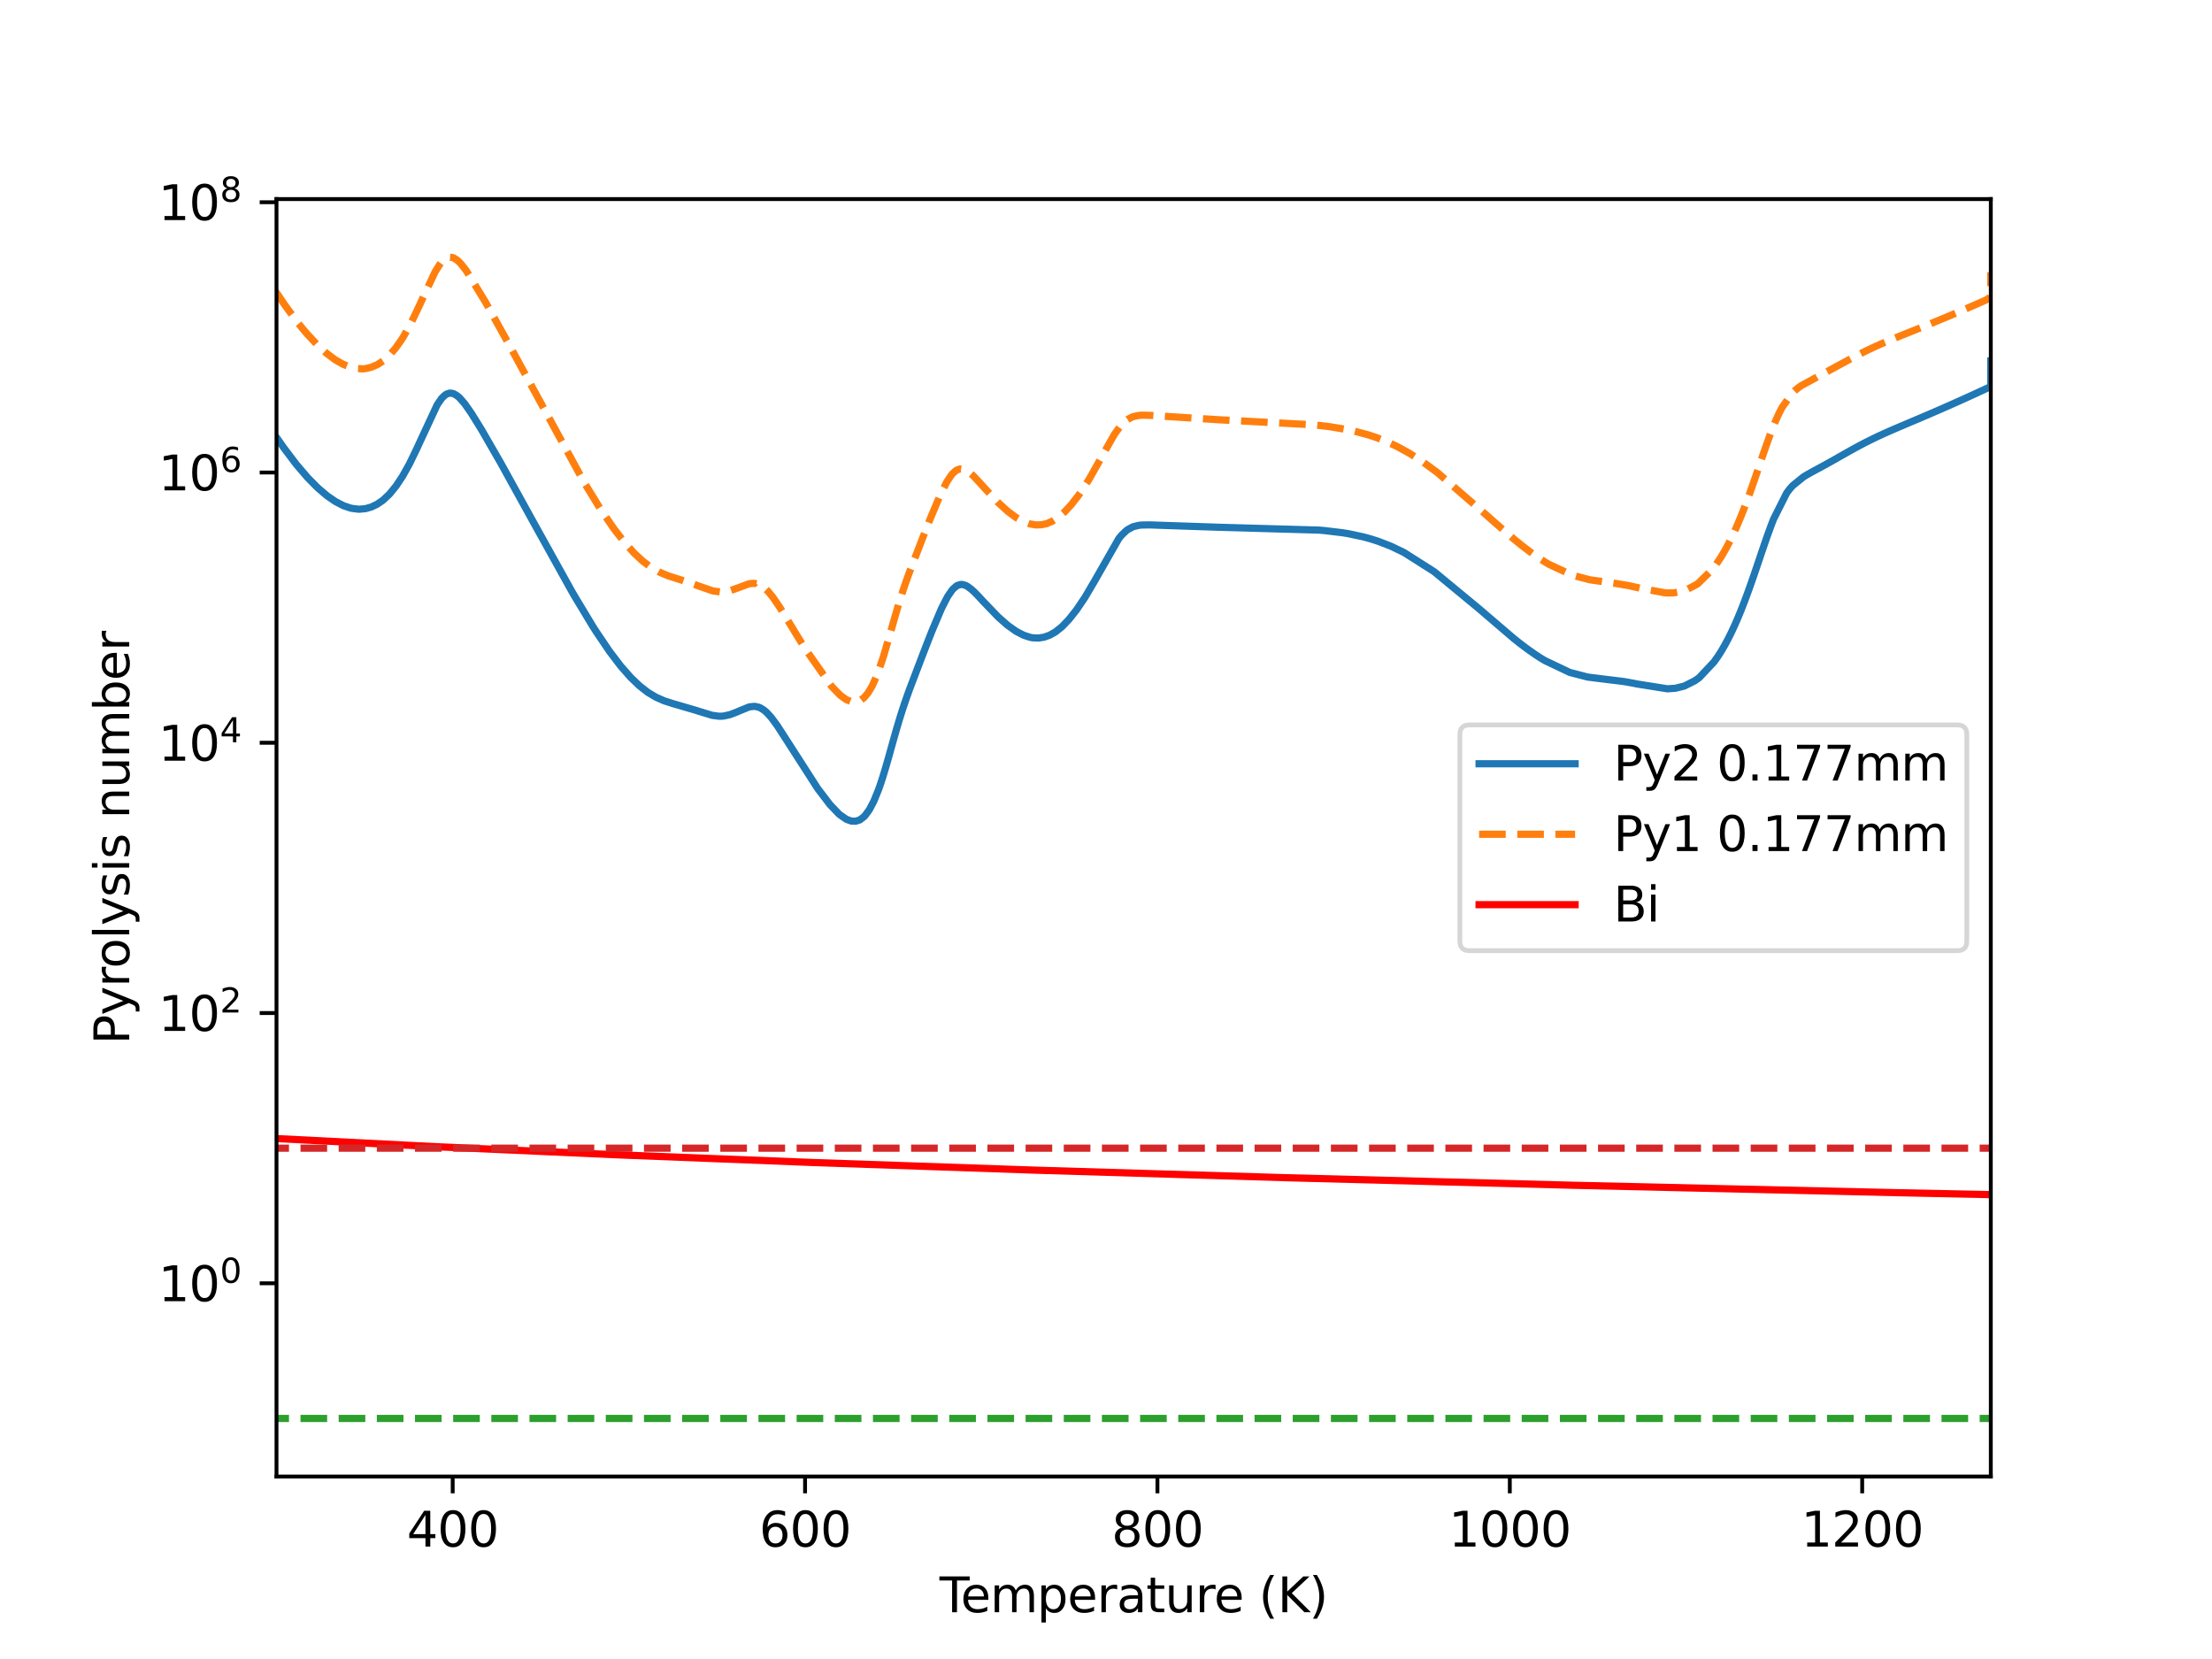 <?xml version="1.0" encoding="utf-8" standalone="no"?>
<!DOCTYPE svg PUBLIC "-//W3C//DTD SVG 1.1//EN"
  "http://www.w3.org/Graphics/SVG/1.1/DTD/svg11.dtd">
<svg xmlns:xlink="http://www.w3.org/1999/xlink" width="460.8pt" height="345.6pt" viewBox="0 0 460.8 345.6" xmlns="http://www.w3.org/2000/svg" version="1.1">
 <defs>
  <style type="text/css">*{stroke-linejoin: round; stroke-linecap: butt}</style>
 </defs>
 <g id="figure_1">
  <g id="patch_1">
   <path d="M 0 345.6 
L 460.8 345.6 
L 460.8 0 
L 0 0 
z
" style="fill: #ffffff"/>
  </g>
  <g id="axes_1">
   <g id="patch_2">
    <path d="M 57.6 307.584 
L 414.72 307.584 
L 414.72 41.472 
L 57.6 41.472 
z
" style="fill: #ffffff"/>
   </g>
   <g id="matplotlib.axis_1">
    <g id="xtick_1">
     <g id="line2d_1">
      <defs>
       <path id="m203240c864" d="M 0 0 
L 0 3.5 
" style="stroke: #000000; stroke-width: 0.8"/>
      </defs>
      <g>
       <use xlink:href="#m203240c864" x="94.303" y="307.584" style="stroke: #000000; stroke-width: 0.8"/>
      </g>
     </g>
     <g id="text_1">
      <!-- 400 -->
      <g transform="translate(84.759 322.182)scale(0.1 -0.1)">
       <defs>
        <path id="DejaVuSans-34" d="M 2419 4116 
L 825 1625 
L 2419 1625 
L 2419 4116 
z
M 2253 4666 
L 3047 4666 
L 3047 1625 
L 3713 1625 
L 3713 1100 
L 3047 1100 
L 3047 0 
L 2419 0 
L 2419 1100 
L 313 1100 
L 313 1709 
L 2253 4666 
z
" transform="scale(0.016)"/>
        <path id="DejaVuSans-30" d="M 2034 4250 
Q 1547 4250 1301 3770 
Q 1056 3291 1056 2328 
Q 1056 1369 1301 889 
Q 1547 409 2034 409 
Q 2525 409 2770 889 
Q 3016 1369 3016 2328 
Q 3016 3291 2770 3770 
Q 2525 4250 2034 4250 
z
M 2034 4750 
Q 2819 4750 3233 4129 
Q 3647 3509 3647 2328 
Q 3647 1150 3233 529 
Q 2819 -91 2034 -91 
Q 1250 -91 836 529 
Q 422 1150 422 2328 
Q 422 3509 836 4129 
Q 1250 4750 2034 4750 
z
" transform="scale(0.016)"/>
       </defs>
       <use xlink:href="#DejaVuSans-34"/>
       <use xlink:href="#DejaVuSans-30" x="63.623"/>
       <use xlink:href="#DejaVuSans-30" x="127.246"/>
      </g>
     </g>
    </g>
    <g id="xtick_2">
     <g id="line2d_2">
      <g>
       <use xlink:href="#m203240c864" x="167.709" y="307.584" style="stroke: #000000; stroke-width: 0.8"/>
      </g>
     </g>
     <g id="text_2">
      <!-- 600 -->
      <g transform="translate(158.165 322.182)scale(0.1 -0.1)">
       <defs>
        <path id="DejaVuSans-36" d="M 2113 2584 
Q 1688 2584 1439 2293 
Q 1191 2003 1191 1497 
Q 1191 994 1439 701 
Q 1688 409 2113 409 
Q 2538 409 2786 701 
Q 3034 994 3034 1497 
Q 3034 2003 2786 2293 
Q 2538 2584 2113 2584 
z
M 3366 4563 
L 3366 3988 
Q 3128 4100 2886 4159 
Q 2644 4219 2406 4219 
Q 1781 4219 1451 3797 
Q 1122 3375 1075 2522 
Q 1259 2794 1537 2939 
Q 1816 3084 2150 3084 
Q 2853 3084 3261 2657 
Q 3669 2231 3669 1497 
Q 3669 778 3244 343 
Q 2819 -91 2113 -91 
Q 1303 -91 875 529 
Q 447 1150 447 2328 
Q 447 3434 972 4092 
Q 1497 4750 2381 4750 
Q 2619 4750 2861 4703 
Q 3103 4656 3366 4563 
z
" transform="scale(0.016)"/>
       </defs>
       <use xlink:href="#DejaVuSans-36"/>
       <use xlink:href="#DejaVuSans-30" x="63.623"/>
       <use xlink:href="#DejaVuSans-30" x="127.246"/>
      </g>
     </g>
    </g>
    <g id="xtick_3">
     <g id="line2d_3">
      <g>
       <use xlink:href="#m203240c864" x="241.115" y="307.584" style="stroke: #000000; stroke-width: 0.8"/>
      </g>
     </g>
     <g id="text_3">
      <!-- 800 -->
      <g transform="translate(231.571 322.182)scale(0.1 -0.1)">
       <defs>
        <path id="DejaVuSans-38" d="M 2034 2216 
Q 1584 2216 1326 1975 
Q 1069 1734 1069 1313 
Q 1069 891 1326 650 
Q 1584 409 2034 409 
Q 2484 409 2743 651 
Q 3003 894 3003 1313 
Q 3003 1734 2745 1975 
Q 2488 2216 2034 2216 
z
M 1403 2484 
Q 997 2584 770 2862 
Q 544 3141 544 3541 
Q 544 4100 942 4425 
Q 1341 4750 2034 4750 
Q 2731 4750 3128 4425 
Q 3525 4100 3525 3541 
Q 3525 3141 3298 2862 
Q 3072 2584 2669 2484 
Q 3125 2378 3379 2068 
Q 3634 1759 3634 1313 
Q 3634 634 3220 271 
Q 2806 -91 2034 -91 
Q 1263 -91 848 271 
Q 434 634 434 1313 
Q 434 1759 690 2068 
Q 947 2378 1403 2484 
z
M 1172 3481 
Q 1172 3119 1398 2916 
Q 1625 2713 2034 2713 
Q 2441 2713 2670 2916 
Q 2900 3119 2900 3481 
Q 2900 3844 2670 4047 
Q 2441 4250 2034 4250 
Q 1625 4250 1398 4047 
Q 1172 3844 1172 3481 
z
" transform="scale(0.016)"/>
       </defs>
       <use xlink:href="#DejaVuSans-38"/>
       <use xlink:href="#DejaVuSans-30" x="63.623"/>
       <use xlink:href="#DejaVuSans-30" x="127.246"/>
      </g>
     </g>
    </g>
    <g id="xtick_4">
     <g id="line2d_4">
      <g>
       <use xlink:href="#m203240c864" x="314.521" y="307.584" style="stroke: #000000; stroke-width: 0.8"/>
      </g>
     </g>
     <g id="text_4">
      <!-- 1000 -->
      <g transform="translate(301.796 322.182)scale(0.1 -0.1)">
       <defs>
        <path id="DejaVuSans-31" d="M 794 531 
L 1825 531 
L 1825 4091 
L 703 3866 
L 703 4441 
L 1819 4666 
L 2450 4666 
L 2450 531 
L 3481 531 
L 3481 0 
L 794 0 
L 794 531 
z
" transform="scale(0.016)"/>
       </defs>
       <use xlink:href="#DejaVuSans-31"/>
       <use xlink:href="#DejaVuSans-30" x="63.623"/>
       <use xlink:href="#DejaVuSans-30" x="127.246"/>
       <use xlink:href="#DejaVuSans-30" x="190.869"/>
      </g>
     </g>
    </g>
    <g id="xtick_5">
     <g id="line2d_5">
      <g>
       <use xlink:href="#m203240c864" x="387.927" y="307.584" style="stroke: #000000; stroke-width: 0.8"/>
      </g>
     </g>
     <g id="text_5">
      <!-- 1200 -->
      <g transform="translate(375.202 322.182)scale(0.1 -0.1)">
       <defs>
        <path id="DejaVuSans-32" d="M 1228 531 
L 3431 531 
L 3431 0 
L 469 0 
L 469 531 
Q 828 903 1448 1529 
Q 2069 2156 2228 2338 
Q 2531 2678 2651 2914 
Q 2772 3150 2772 3378 
Q 2772 3750 2511 3984 
Q 2250 4219 1831 4219 
Q 1534 4219 1204 4116 
Q 875 4013 500 3803 
L 500 4441 
Q 881 4594 1212 4672 
Q 1544 4750 1819 4750 
Q 2544 4750 2975 4387 
Q 3406 4025 3406 3419 
Q 3406 3131 3298 2873 
Q 3191 2616 2906 2266 
Q 2828 2175 2409 1742 
Q 1991 1309 1228 531 
z
" transform="scale(0.016)"/>
       </defs>
       <use xlink:href="#DejaVuSans-31"/>
       <use xlink:href="#DejaVuSans-32" x="63.623"/>
       <use xlink:href="#DejaVuSans-30" x="127.246"/>
       <use xlink:href="#DejaVuSans-30" x="190.869"/>
      </g>
     </g>
    </g>
    <g id="text_6">
     <!-- Temperature (K) -->
     <g transform="translate(195.721 335.861)scale(0.1 -0.1)">
      <defs>
       <path id="DejaVuSans-54" d="M -19 4666 
L 3928 4666 
L 3928 4134 
L 2272 4134 
L 2272 0 
L 1638 0 
L 1638 4134 
L -19 4134 
L -19 4666 
z
" transform="scale(0.016)"/>
       <path id="DejaVuSans-65" d="M 3597 1894 
L 3597 1613 
L 953 1613 
Q 991 1019 1311 708 
Q 1631 397 2203 397 
Q 2534 397 2845 478 
Q 3156 559 3463 722 
L 3463 178 
Q 3153 47 2828 -22 
Q 2503 -91 2169 -91 
Q 1331 -91 842 396 
Q 353 884 353 1716 
Q 353 2575 817 3079 
Q 1281 3584 2069 3584 
Q 2775 3584 3186 3129 
Q 3597 2675 3597 1894 
z
M 3022 2063 
Q 3016 2534 2758 2815 
Q 2500 3097 2075 3097 
Q 1594 3097 1305 2825 
Q 1016 2553 972 2059 
L 3022 2063 
z
" transform="scale(0.016)"/>
       <path id="DejaVuSans-6d" d="M 3328 2828 
Q 3544 3216 3844 3400 
Q 4144 3584 4550 3584 
Q 5097 3584 5394 3201 
Q 5691 2819 5691 2113 
L 5691 0 
L 5113 0 
L 5113 2094 
Q 5113 2597 4934 2840 
Q 4756 3084 4391 3084 
Q 3944 3084 3684 2787 
Q 3425 2491 3425 1978 
L 3425 0 
L 2847 0 
L 2847 2094 
Q 2847 2600 2669 2842 
Q 2491 3084 2119 3084 
Q 1678 3084 1418 2786 
Q 1159 2488 1159 1978 
L 1159 0 
L 581 0 
L 581 3500 
L 1159 3500 
L 1159 2956 
Q 1356 3278 1631 3431 
Q 1906 3584 2284 3584 
Q 2666 3584 2933 3390 
Q 3200 3197 3328 2828 
z
" transform="scale(0.016)"/>
       <path id="DejaVuSans-70" d="M 1159 525 
L 1159 -1331 
L 581 -1331 
L 581 3500 
L 1159 3500 
L 1159 2969 
Q 1341 3281 1617 3432 
Q 1894 3584 2278 3584 
Q 2916 3584 3314 3078 
Q 3713 2572 3713 1747 
Q 3713 922 3314 415 
Q 2916 -91 2278 -91 
Q 1894 -91 1617 61 
Q 1341 213 1159 525 
z
M 3116 1747 
Q 3116 2381 2855 2742 
Q 2594 3103 2138 3103 
Q 1681 3103 1420 2742 
Q 1159 2381 1159 1747 
Q 1159 1113 1420 752 
Q 1681 391 2138 391 
Q 2594 391 2855 752 
Q 3116 1113 3116 1747 
z
" transform="scale(0.016)"/>
       <path id="DejaVuSans-72" d="M 2631 2963 
Q 2534 3019 2420 3045 
Q 2306 3072 2169 3072 
Q 1681 3072 1420 2755 
Q 1159 2438 1159 1844 
L 1159 0 
L 581 0 
L 581 3500 
L 1159 3500 
L 1159 2956 
Q 1341 3275 1631 3429 
Q 1922 3584 2338 3584 
Q 2397 3584 2469 3576 
Q 2541 3569 2628 3553 
L 2631 2963 
z
" transform="scale(0.016)"/>
       <path id="DejaVuSans-61" d="M 2194 1759 
Q 1497 1759 1228 1600 
Q 959 1441 959 1056 
Q 959 750 1161 570 
Q 1363 391 1709 391 
Q 2188 391 2477 730 
Q 2766 1069 2766 1631 
L 2766 1759 
L 2194 1759 
z
M 3341 1997 
L 3341 0 
L 2766 0 
L 2766 531 
Q 2569 213 2275 61 
Q 1981 -91 1556 -91 
Q 1019 -91 701 211 
Q 384 513 384 1019 
Q 384 1609 779 1909 
Q 1175 2209 1959 2209 
L 2766 2209 
L 2766 2266 
Q 2766 2663 2505 2880 
Q 2244 3097 1772 3097 
Q 1472 3097 1187 3025 
Q 903 2953 641 2809 
L 641 3341 
Q 956 3463 1253 3523 
Q 1550 3584 1831 3584 
Q 2591 3584 2966 3190 
Q 3341 2797 3341 1997 
z
" transform="scale(0.016)"/>
       <path id="DejaVuSans-74" d="M 1172 4494 
L 1172 3500 
L 2356 3500 
L 2356 3053 
L 1172 3053 
L 1172 1153 
Q 1172 725 1289 603 
Q 1406 481 1766 481 
L 2356 481 
L 2356 0 
L 1766 0 
Q 1100 0 847 248 
Q 594 497 594 1153 
L 594 3053 
L 172 3053 
L 172 3500 
L 594 3500 
L 594 4494 
L 1172 4494 
z
" transform="scale(0.016)"/>
       <path id="DejaVuSans-75" d="M 544 1381 
L 544 3500 
L 1119 3500 
L 1119 1403 
Q 1119 906 1312 657 
Q 1506 409 1894 409 
Q 2359 409 2629 706 
Q 2900 1003 2900 1516 
L 2900 3500 
L 3475 3500 
L 3475 0 
L 2900 0 
L 2900 538 
Q 2691 219 2414 64 
Q 2138 -91 1772 -91 
Q 1169 -91 856 284 
Q 544 659 544 1381 
z
M 1991 3584 
L 1991 3584 
z
" transform="scale(0.016)"/>
       <path id="DejaVuSans-20" transform="scale(0.016)"/>
       <path id="DejaVuSans-28" d="M 1984 4856 
Q 1566 4138 1362 3434 
Q 1159 2731 1159 2009 
Q 1159 1288 1364 580 
Q 1569 -128 1984 -844 
L 1484 -844 
Q 1016 -109 783 600 
Q 550 1309 550 2009 
Q 550 2706 781 3412 
Q 1013 4119 1484 4856 
L 1984 4856 
z
" transform="scale(0.016)"/>
       <path id="DejaVuSans-4b" d="M 628 4666 
L 1259 4666 
L 1259 2694 
L 3353 4666 
L 4166 4666 
L 1850 2491 
L 4331 0 
L 3500 0 
L 1259 2247 
L 1259 0 
L 628 0 
L 628 4666 
z
" transform="scale(0.016)"/>
       <path id="DejaVuSans-29" d="M 513 4856 
L 1013 4856 
Q 1481 4119 1714 3412 
Q 1947 2706 1947 2009 
Q 1947 1309 1714 600 
Q 1481 -109 1013 -844 
L 513 -844 
Q 928 -128 1133 580 
Q 1338 1288 1338 2009 
Q 1338 2731 1133 3434 
Q 928 4138 513 4856 
z
" transform="scale(0.016)"/>
      </defs>
      <use xlink:href="#DejaVuSans-54"/>
      <use xlink:href="#DejaVuSans-65" x="44.084"/>
      <use xlink:href="#DejaVuSans-6d" x="105.607"/>
      <use xlink:href="#DejaVuSans-70" x="203.02"/>
      <use xlink:href="#DejaVuSans-65" x="266.496"/>
      <use xlink:href="#DejaVuSans-72" x="328.02"/>
      <use xlink:href="#DejaVuSans-61" x="369.133"/>
      <use xlink:href="#DejaVuSans-74" x="430.412"/>
      <use xlink:href="#DejaVuSans-75" x="469.621"/>
      <use xlink:href="#DejaVuSans-72" x="533"/>
      <use xlink:href="#DejaVuSans-65" x="571.863"/>
      <use xlink:href="#DejaVuSans-20" x="633.387"/>
      <use xlink:href="#DejaVuSans-28" x="665.174"/>
      <use xlink:href="#DejaVuSans-4b" x="704.188"/>
      <use xlink:href="#DejaVuSans-29" x="769.764"/>
     </g>
    </g>
   </g>
   <g id="matplotlib.axis_2">
    <g id="ytick_1">
     <g id="line2d_6">
      <defs>
       <path id="m13b71c9256" d="M 0 0 
L -3.5 0 
" style="stroke: #000000; stroke-width: 0.8"/>
      </defs>
      <g>
       <use xlink:href="#m13b71c9256" x="57.6" y="267.337" style="stroke: #000000; stroke-width: 0.8"/>
      </g>
     </g>
     <g id="text_7">
      <!-- $\mathdefault{10^{0}}$ -->
      <g transform="translate(33 271.136)scale(0.1 -0.1)">
       <use xlink:href="#DejaVuSans-31" transform="translate(0 0.766)"/>
       <use xlink:href="#DejaVuSans-30" transform="translate(63.623 0.766)"/>
       <use xlink:href="#DejaVuSans-30" transform="translate(128.203 39.047)scale(0.7)"/>
      </g>
     </g>
    </g>
    <g id="ytick_2">
     <g id="line2d_7">
      <g>
       <use xlink:href="#m13b71c9256" x="57.6" y="211.034" style="stroke: #000000; stroke-width: 0.8"/>
      </g>
     </g>
     <g id="text_8">
      <!-- $\mathdefault{10^{2}}$ -->
      <g transform="translate(33 214.833)scale(0.1 -0.1)">
       <use xlink:href="#DejaVuSans-31" transform="translate(0 0.766)"/>
       <use xlink:href="#DejaVuSans-30" transform="translate(63.623 0.766)"/>
       <use xlink:href="#DejaVuSans-32" transform="translate(128.203 39.047)scale(0.7)"/>
      </g>
     </g>
    </g>
    <g id="ytick_3">
     <g id="line2d_8">
      <g>
       <use xlink:href="#m13b71c9256" x="57.6" y="154.731" style="stroke: #000000; stroke-width: 0.8"/>
      </g>
     </g>
     <g id="text_9">
      <!-- $\mathdefault{10^{4}}$ -->
      <g transform="translate(33 158.53)scale(0.1 -0.1)">
       <use xlink:href="#DejaVuSans-31" transform="translate(0 0.684)"/>
       <use xlink:href="#DejaVuSans-30" transform="translate(63.623 0.684)"/>
       <use xlink:href="#DejaVuSans-34" transform="translate(128.203 38.966)scale(0.7)"/>
      </g>
     </g>
    </g>
    <g id="ytick_4">
     <g id="line2d_9">
      <g>
       <use xlink:href="#m13b71c9256" x="57.6" y="98.428" style="stroke: #000000; stroke-width: 0.8"/>
      </g>
     </g>
     <g id="text_10">
      <!-- $\mathdefault{10^{6}}$ -->
      <g transform="translate(33 102.228)scale(0.1 -0.1)">
       <use xlink:href="#DejaVuSans-31" transform="translate(0 0.766)"/>
       <use xlink:href="#DejaVuSans-30" transform="translate(63.623 0.766)"/>
       <use xlink:href="#DejaVuSans-36" transform="translate(128.203 39.047)scale(0.7)"/>
      </g>
     </g>
    </g>
    <g id="ytick_5">
     <g id="line2d_10">
      <g>
       <use xlink:href="#m13b71c9256" x="57.6" y="42.126" style="stroke: #000000; stroke-width: 0.8"/>
      </g>
     </g>
     <g id="text_11">
      <!-- $\mathdefault{10^{8}}$ -->
      <g transform="translate(33 45.925)scale(0.1 -0.1)">
       <use xlink:href="#DejaVuSans-31" transform="translate(0 0.766)"/>
       <use xlink:href="#DejaVuSans-30" transform="translate(63.623 0.766)"/>
       <use xlink:href="#DejaVuSans-38" transform="translate(128.203 39.047)scale(0.7)"/>
      </g>
     </g>
    </g>
    <g id="text_12">
     <!-- Pyrolysis number -->
     <g transform="translate(26.92 217.555)rotate(-90)scale(0.1 -0.1)">
      <defs>
       <path id="DejaVuSans-50" d="M 1259 4147 
L 1259 2394 
L 2053 2394 
Q 2494 2394 2734 2622 
Q 2975 2850 2975 3272 
Q 2975 3691 2734 3919 
Q 2494 4147 2053 4147 
L 1259 4147 
z
M 628 4666 
L 2053 4666 
Q 2838 4666 3239 4311 
Q 3641 3956 3641 3272 
Q 3641 2581 3239 2228 
Q 2838 1875 2053 1875 
L 1259 1875 
L 1259 0 
L 628 0 
L 628 4666 
z
" transform="scale(0.016)"/>
       <path id="DejaVuSans-79" d="M 2059 -325 
Q 1816 -950 1584 -1140 
Q 1353 -1331 966 -1331 
L 506 -1331 
L 506 -850 
L 844 -850 
Q 1081 -850 1212 -737 
Q 1344 -625 1503 -206 
L 1606 56 
L 191 3500 
L 800 3500 
L 1894 763 
L 2988 3500 
L 3597 3500 
L 2059 -325 
z
" transform="scale(0.016)"/>
       <path id="DejaVuSans-6f" d="M 1959 3097 
Q 1497 3097 1228 2736 
Q 959 2375 959 1747 
Q 959 1119 1226 758 
Q 1494 397 1959 397 
Q 2419 397 2687 759 
Q 2956 1122 2956 1747 
Q 2956 2369 2687 2733 
Q 2419 3097 1959 3097 
z
M 1959 3584 
Q 2709 3584 3137 3096 
Q 3566 2609 3566 1747 
Q 3566 888 3137 398 
Q 2709 -91 1959 -91 
Q 1206 -91 779 398 
Q 353 888 353 1747 
Q 353 2609 779 3096 
Q 1206 3584 1959 3584 
z
" transform="scale(0.016)"/>
       <path id="DejaVuSans-6c" d="M 603 4863 
L 1178 4863 
L 1178 0 
L 603 0 
L 603 4863 
z
" transform="scale(0.016)"/>
       <path id="DejaVuSans-73" d="M 2834 3397 
L 2834 2853 
Q 2591 2978 2328 3040 
Q 2066 3103 1784 3103 
Q 1356 3103 1142 2972 
Q 928 2841 928 2578 
Q 928 2378 1081 2264 
Q 1234 2150 1697 2047 
L 1894 2003 
Q 2506 1872 2764 1633 
Q 3022 1394 3022 966 
Q 3022 478 2636 193 
Q 2250 -91 1575 -91 
Q 1294 -91 989 -36 
Q 684 19 347 128 
L 347 722 
Q 666 556 975 473 
Q 1284 391 1588 391 
Q 1994 391 2212 530 
Q 2431 669 2431 922 
Q 2431 1156 2273 1281 
Q 2116 1406 1581 1522 
L 1381 1569 
Q 847 1681 609 1914 
Q 372 2147 372 2553 
Q 372 3047 722 3315 
Q 1072 3584 1716 3584 
Q 2034 3584 2315 3537 
Q 2597 3491 2834 3397 
z
" transform="scale(0.016)"/>
       <path id="DejaVuSans-69" d="M 603 3500 
L 1178 3500 
L 1178 0 
L 603 0 
L 603 3500 
z
M 603 4863 
L 1178 4863 
L 1178 4134 
L 603 4134 
L 603 4863 
z
" transform="scale(0.016)"/>
       <path id="DejaVuSans-6e" d="M 3513 2113 
L 3513 0 
L 2938 0 
L 2938 2094 
Q 2938 2591 2744 2837 
Q 2550 3084 2163 3084 
Q 1697 3084 1428 2787 
Q 1159 2491 1159 1978 
L 1159 0 
L 581 0 
L 581 3500 
L 1159 3500 
L 1159 2956 
Q 1366 3272 1645 3428 
Q 1925 3584 2291 3584 
Q 2894 3584 3203 3211 
Q 3513 2838 3513 2113 
z
" transform="scale(0.016)"/>
       <path id="DejaVuSans-62" d="M 3116 1747 
Q 3116 2381 2855 2742 
Q 2594 3103 2138 3103 
Q 1681 3103 1420 2742 
Q 1159 2381 1159 1747 
Q 1159 1113 1420 752 
Q 1681 391 2138 391 
Q 2594 391 2855 752 
Q 3116 1113 3116 1747 
z
M 1159 2969 
Q 1341 3281 1617 3432 
Q 1894 3584 2278 3584 
Q 2916 3584 3314 3078 
Q 3713 2572 3713 1747 
Q 3713 922 3314 415 
Q 2916 -91 2278 -91 
Q 1894 -91 1617 61 
Q 1341 213 1159 525 
L 1159 0 
L 581 0 
L 581 4863 
L 1159 4863 
L 1159 2969 
z
" transform="scale(0.016)"/>
      </defs>
      <use xlink:href="#DejaVuSans-50"/>
      <use xlink:href="#DejaVuSans-79" x="60.303"/>
      <use xlink:href="#DejaVuSans-72" x="119.482"/>
      <use xlink:href="#DejaVuSans-6f" x="158.346"/>
      <use xlink:href="#DejaVuSans-6c" x="219.527"/>
      <use xlink:href="#DejaVuSans-79" x="247.311"/>
      <use xlink:href="#DejaVuSans-73" x="306.49"/>
      <use xlink:href="#DejaVuSans-69" x="358.59"/>
      <use xlink:href="#DejaVuSans-73" x="386.373"/>
      <use xlink:href="#DejaVuSans-20" x="438.473"/>
      <use xlink:href="#DejaVuSans-6e" x="470.26"/>
      <use xlink:href="#DejaVuSans-75" x="533.639"/>
      <use xlink:href="#DejaVuSans-6d" x="597.018"/>
      <use xlink:href="#DejaVuSans-62" x="694.43"/>
      <use xlink:href="#DejaVuSans-65" x="757.906"/>
      <use xlink:href="#DejaVuSans-72" x="819.43"/>
     </g>
    </g>
   </g>
   <g id="line2d_11">
    <path d="M 57.6 91.114 
L 57.6 91.113 
L 57.71 91.275 
L 59.068 93.223 
L 61.699 96.704 
L 64.093 99.503 
L 66.204 101.638 
L 68.161 103.302 
L 69.865 104.471 
L 71.483 105.315 
L 71.587 105.354 
L 73.012 105.839 
L 73.125 105.86 
L 73.33 105.906 
L 74.664 106.076 
L 74.777 106.071 
L 74.939 106.08 
L 74.942 106.072 
L 76.175 105.952 
L 77.398 105.602 
L 78.591 105.022 
L 79.772 104.209 
L 79.906 104.086 
L 81.117 102.947 
L 81.252 102.787 
L 82.528 101.216 
L 83.852 99.225 
L 85.28 96.668 
L 86.929 93.27 
L 87.085 92.905 
L 91.049 84.375 
L 91.101 84.287 
L 91.997 82.991 
L 92.067 82.924 
L 92.07 82.905 
L 92.792 82.24 
L 92.893 82.187 
L 93.028 82.097 
L 93.618 81.9 
L 93.762 81.886 
L 94.352 81.964 
L 94.575 82.054 
L 94.578 82.049 
L 95.269 82.472 
L 95.707 82.857 
L 95.802 82.946 
L 96.79 84.084 
L 98.157 86.026 
L 100.359 89.588 
L 104.344 96.505 
L 111.186 108.903 
L 119.044 123.055 
L 119.79 124.344 
L 123.509 130.508 
L 124.094 131.425 
L 126.938 135.638 
L 129.26 138.697 
L 129.385 138.848 
L 131.413 141.147 
L 133.239 142.89 
L 134.949 144.222 
L 135.043 144.281 
L 136.674 145.251 
L 138.356 145.993 
L 140.393 146.643 
L 140.497 146.664 
L 145.216 148.046 
L 145.439 148.13 
L 145.543 148.159 
L 148.379 149.021 
L 149.782 149.203 
L 149.896 149.197 
L 150.058 149.206 
L 150.171 149.196 
L 150.333 149.198 
L 150.446 149.183 
L 150.608 149.179 
L 150.722 149.158 
L 150.865 149.141 
L 152.11 148.861 
L 153.636 148.273 
L 153.762 148.205 
L 155.982 147.297 
L 156.114 147.273 
L 156.239 147.235 
L 157.114 147.147 
L 157.276 147.164 
L 157.279 147.156 
L 158.031 147.316 
L 158.285 147.421 
L 158.389 147.464 
L 159.163 147.946 
L 159.674 148.382 
L 160.644 149.435 
L 161.867 151.085 
L 163.711 153.939 
L 170.349 164.271 
L 172.878 167.591 
L 174.74 169.543 
L 174.958 169.731 
L 176.313 170.669 
L 177.353 171.048 
L 178.24 171.075 
L 179.053 170.825 
L 179.188 170.743 
L 180.002 170.124 
L 180.145 169.963 
L 180.215 169.9 
L 180.218 169.884 
L 181.115 168.66 
L 182.032 166.913 
L 183.06 164.385 
L 183.204 163.956 
L 183.243 163.867 
L 183.387 163.424 
L 183.427 163.332 
L 183.571 162.875 
L 183.611 162.78 
L 183.754 162.31 
L 183.794 162.212 
L 183.938 161.73 
L 183.978 161.629 
L 184.121 161.136 
L 184.161 161.033 
L 184.305 160.529 
L 184.345 160.424 
L 184.488 159.911 
L 184.528 159.803 
L 184.672 159.282 
L 184.712 159.173 
L 184.855 158.645 
L 184.895 158.534 
L 185.039 158 
L 185.079 157.888 
L 185.223 157.349 
L 185.262 157.237 
L 185.406 156.695 
L 185.446 156.582 
L 185.59 156.038 
L 185.629 155.924 
L 185.773 155.38 
L 185.813 155.267 
L 185.957 154.724 
L 185.996 154.61 
L 186.14 154.069 
L 186.18 153.956 
L 186.324 153.418 
L 186.363 153.307 
L 186.507 152.773 
L 186.547 152.662 
L 186.691 152.134 
L 186.73 152.025 
L 186.874 151.503 
L 186.914 151.395 
L 187.058 150.881 
L 187.097 150.775 
L 187.241 150.268 
L 187.281 150.163 
L 187.425 149.665 
L 187.464 149.562 
L 187.608 149.072 
L 187.648 148.971 
L 187.792 148.49 
L 187.831 148.391 
L 187.975 147.918 
L 188.015 147.821 
L 188.159 147.357 
L 188.198 147.262 
L 188.342 146.806 
L 188.382 146.713 
L 188.526 146.264 
L 188.565 146.173 
L 188.709 145.732 
L 188.749 145.642 
L 188.893 145.208 
L 188.932 145.12 
L 189.076 144.691 
L 189.116 144.605 
L 189.26 144.182 
L 189.299 144.096 
L 189.443 143.678 
L 189.486 143.562 
L 192.38 135.962 
L 192.419 135.883 
L 192.563 135.486 
L 192.603 135.407 
L 192.747 135.012 
L 192.786 134.933 
L 192.93 134.538 
L 192.97 134.46 
L 193.114 134.066 
L 193.153 133.988 
L 193.297 133.595 
L 193.337 133.517 
L 193.481 133.126 
L 193.52 133.048 
L 193.664 132.659 
L 193.704 132.582 
L 193.848 132.194 
L 193.887 132.117 
L 194.031 131.732 
L 194.074 131.624 
L 196.08 126.873 
L 196.12 126.808 
L 196.123 126.78 
L 197.365 124.351 
L 197.405 124.302 
L 197.417 124.263 
L 198.313 122.951 
L 198.383 122.883 
L 198.518 122.714 
L 199.231 122.089 
L 199.331 122.038 
L 199.457 121.958 
L 200.087 121.762 
L 200.249 121.76 
L 200.362 121.753 
L 200.537 121.769 
L 201.188 121.969 
L 201.473 122.123 
L 201.476 122.119 
L 202.35 122.757 
L 202.91 123.271 
L 203.023 123.378 
L 203.736 124.111 
L 203.88 124.261 
L 204.684 125.134 
L 204.871 125.336 
L 207.929 128.515 
L 209.884 130.242 
L 209.979 130.313 
L 211.719 131.541 
L 211.814 131.593 
L 213.26 132.33 
L 214.594 132.767 
L 214.707 132.784 
L 214.9 132.829 
L 215.013 132.841 
L 215.187 132.867 
L 216.38 132.912 
L 217.512 132.732 
L 218.644 132.327 
L 219.824 131.671 
L 219.959 131.567 
L 221.231 130.554 
L 221.366 130.415 
L 222.711 129.007 
L 224.241 127.076 
L 226.005 124.463 
L 227.963 121.139 
L 233.059 112.214 
L 233.16 112.092 
L 233.303 111.898 
L 233.404 111.784 
L 233.548 111.603 
L 233.652 111.484 
L 234.618 110.554 
L 234.781 110.436 
L 234.937 110.318 
L 235.873 109.805 
L 236.139 109.702 
L 237.218 109.44 
L 237.79 109.375 
L 239.512 109.344 
L 240.745 109.388 
L 241.176 109.406 
L 254.092 109.844 
L 274.778 110.43 
L 275.83 110.519 
L 279.702 110.982 
L 280.855 111.171 
L 284.014 111.843 
L 285.339 112.203 
L 285.697 112.308 
L 287.177 112.786 
L 289.817 113.815 
L 292.456 115.085 
L 298.757 119.084 
L 308.015 126.734 
L 315.347 133.012 
L 316.437 133.875 
L 316.826 134.176 
L 317.611 134.772 
L 318.404 135.356 
L 318.404 135.356 
L 319.769 136.311 
L 320.819 137.001 
L 320.955 137.084 
L 321.77 137.585 
L 327.029 140.086 
L 327.029 140.083 
L 330.762 141.047 
L 335.379 141.625 
L 335.379 141.62 
L 338.275 141.975 
L 338.466 142.01 
L 338.47 142.005 
L 340.628 142.399 
L 340.943 142.469 
L 341.068 142.49 
L 347.337 143.491 
L 347.462 143.486 
L 349.033 143.373 
L 350.868 142.919 
L 353.059 141.82 
L 353.822 141.288 
L 353.933 141.189 
L 354.035 141.119 
L 354.039 141.106 
L 357.045 137.91 
L 357.819 136.819 
L 357.889 136.728 
L 358.043 136.477 
L 358.623 135.574 
L 358.777 135.299 
L 359.339 134.327 
L 360.022 133.054 
L 360.073 132.953 
L 360.723 131.638 
L 360.778 131.529 
L 361.427 130.117 
L 361.479 130.001 
L 362.022 128.754 
L 362.62 127.304 
L 362.664 127.198 
L 363.262 125.672 
L 363.306 125.56 
L 363.905 123.963 
L 363.949 123.847 
L 364.547 122.187 
L 364.591 122.067 
L 365.189 120.354 
L 365.233 120.23 
L 365.802 118.568 
L 365.854 118.415 
L 366.412 116.758 
L 366.456 116.631 
L 367.046 114.881 
L 367.575 113.327 
L 367.619 113.202 
L 368.155 111.656 
L 368.199 111.535 
L 368.904 109.6 
L 369.41 108.283 
L 369.462 108.152 
L 372.192 102.717 
L 372.277 102.598 
L 372.776 101.933 
L 372.89 101.794 
L 373.407 101.206 
L 375.65 99.379 
L 375.844 99.262 
L 375.954 99.186 
L 376.149 99.073 
L 376.321 98.964 
L 376.52 98.849 
L 377.364 98.374 
L 377.569 98.261 
L 378.494 97.76 
L 378.718 97.644 
L 378.905 97.539 
L 379.871 97.015 
L 380.094 96.897 
L 380.282 96.79 
L 381.247 96.254 
L 381.471 96.133 
L 381.665 96.019 
L 382.906 95.32 
L 383.093 95.21 
L 384.389 94.475 
L 385.314 93.952 
L 385.541 93.826 
L 386.448 93.326 
L 386.705 93.186 
L 387.608 92.7 
L 387.861 92.57 
L 388.066 92.458 
L 388.32 92.33 
L 388.525 92.221 
L 388.782 92.089 
L 390.522 91.231 
L 390.727 91.13 
L 391.014 90.998 
L 391.23 90.893 
L 392.228 90.433 
L 392.555 90.284 
L 393.605 89.818 
L 393.95 89.669 
L 394.174 89.568 
L 395.95 88.806 
L 397.121 88.309 
L 397.477 88.158 
L 399.162 87.446 
L 400.332 86.949 
L 400.688 86.796 
L 402.241 86.131 
L 403.39 85.634 
L 403.705 85.5 
L 403.933 85.398 
L 405.074 84.899 
L 405.423 84.746 
L 406.601 84.223 
L 406.917 84.086 
L 407.145 83.983 
L 408.253 83.486 
L 408.55 83.352 
L 410.066 82.669 
L 410.294 82.563 
L 411.754 81.895 
L 412.841 81.392 
L 413.138 81.255 
L 414.625 80.565 
L 414.72 80.26 
L 414.72 75.182 
L 414.72 75.182 
" clip-path="url(#pcfe1ea4641)" style="fill: none; stroke: #1f77b4; stroke-width: 1.5; stroke-linecap: square"/>
   </g>
   <g id="line2d_12">
    <path d="M 57.6 60.963 
L 57.6 60.961 
L 57.71 61.129 
L 59.096 63.192 
L 59.496 63.767 
L 61.971 67.126 
L 62.176 67.386 
L 63.041 68.463 
L 63.216 68.671 
L 63.962 69.549 
L 66.072 71.816 
L 68.008 73.586 
L 69.77 74.911 
L 69.865 74.969 
L 71.486 75.893 
L 72.923 76.466 
L 74.3 76.774 
L 75.582 76.838 
L 75.695 76.823 
L 75.857 76.819 
L 75.97 76.799 
L 76.132 76.788 
L 76.257 76.762 
L 77.45 76.468 
L 78.643 75.936 
L 79.802 75.188 
L 79.937 75.071 
L 81.13 73.989 
L 82.375 72.554 
L 83.687 70.706 
L 83.831 70.463 
L 83.901 70.368 
L 84.044 70.118 
L 84.097 70.033 
L 85.583 67.383 
L 85.727 67.083 
L 85.779 66.981 
L 87.54 63.29 
L 87.684 62.951 
L 87.727 62.855 
L 90.621 56.676 
L 90.672 56.581 
L 91.66 55.008 
L 91.731 54.931 
L 91.865 54.745 
L 92.608 54.005 
L 92.709 53.944 
L 92.844 53.844 
L 93.465 53.597 
L 93.596 53.587 
L 93.599 53.577 
L 94.199 53.627 
L 94.404 53.694 
L 95.055 54.059 
L 95.432 54.37 
L 95.514 54.441 
L 96.056 55 
L 97.135 56.384 
L 101.164 62.98 
L 105.773 71.294 
L 121.769 100.63 
L 125.008 105.912 
L 125.296 106.355 
L 127.886 110.137 
L 130.15 113.056 
L 132.116 115.237 
L 133.912 116.903 
L 135.591 118.166 
L 135.686 118.222 
L 137.346 119.172 
L 139.139 119.94 
L 139.243 119.97 
L 142.106 120.884 
L 142.21 120.909 
L 145.094 121.91 
L 145.317 122.003 
L 145.32 121.998 
L 148.437 123.079 
L 148.55 123.098 
L 148.743 123.148 
L 148.746 123.141 
L 150.089 123.31 
L 150.202 123.303 
L 150.364 123.311 
L 150.477 123.299 
L 150.639 123.301 
L 150.752 123.284 
L 150.896 123.272 
L 152.141 123.035 
L 153.679 122.486 
L 156.013 121.622 
L 156.145 121.604 
L 156.148 121.594 
L 157.022 121.517 
L 157.184 121.536 
L 157.187 121.528 
L 157.971 121.703 
L 158.224 121.813 
L 158.328 121.856 
L 159.123 122.367 
L 160.001 123.191 
L 161.05 124.475 
L 162.457 126.545 
L 165.198 131.018 
L 165.8 132.013 
L 167.339 134.513 
L 167.758 135.183 
L 173.242 142.99 
L 175.028 144.831 
L 176.304 145.752 
L 177.405 146.185 
L 178.353 146.218 
L 179.218 145.917 
L 180.014 145.319 
L 180.839 144.335 
L 181.717 142.852 
L 182.757 140.494 
L 183.98 136.955 
L 185.966 130.15 
L 186.109 129.614 
L 186.149 129.502 
L 186.293 128.969 
L 186.333 128.858 
L 186.476 128.329 
L 186.516 128.219 
L 186.66 127.695 
L 186.7 127.587 
L 186.843 127.069 
L 186.883 126.963 
L 187.027 126.452 
L 187.067 126.347 
L 187.21 125.844 
L 187.25 125.74 
L 187.394 125.245 
L 187.434 125.144 
L 187.577 124.657 
L 187.617 124.558 
L 187.761 124.08 
L 187.801 123.982 
L 187.944 123.513 
L 187.984 123.417 
L 188.128 122.956 
L 188.168 122.862 
L 188.311 122.41 
L 188.351 122.318 
L 188.495 121.873 
L 188.535 121.783 
L 188.678 121.346 
L 188.718 121.257 
L 188.862 120.827 
L 188.902 120.74 
L 189.045 120.315 
L 189.085 120.23 
L 189.229 119.811 
L 189.269 119.727 
L 189.413 119.313 
L 189.453 119.23 
L 189.596 118.82 
L 189.639 118.706 
L 192.838 110.444 
L 192.878 110.367 
L 193.022 109.977 
L 193.062 109.9 
L 193.205 109.512 
L 193.245 109.435 
L 193.389 109.048 
L 193.429 108.972 
L 193.572 108.586 
L 193.612 108.511 
L 193.756 108.127 
L 193.796 108.051 
L 193.799 108.02 
L 195.927 102.983 
L 195.967 102.918 
L 195.97 102.89 
L 197.243 100.384 
L 197.282 100.334 
L 197.294 100.294 
L 198.221 98.918 
L 198.292 98.849 
L 198.426 98.676 
L 199.139 98.035 
L 199.24 97.982 
L 199.365 97.898 
L 199.995 97.688 
L 200.139 97.675 
L 200.76 97.752 
L 200.983 97.836 
L 200.986 97.831 
L 201.73 98.25 
L 202.708 99.08 
L 204.277 100.745 
L 205.094 101.662 
L 207.896 104.661 
L 208 104.761 
L 209.948 106.532 
L 211.63 107.779 
L 213.126 108.625 
L 213.23 108.667 
L 214.545 109.141 
L 215.759 109.349 
L 216.891 109.326 
L 218.02 109.094 
L 218.145 109.042 
L 219.286 108.539 
L 220.469 107.771 
L 221.733 106.682 
L 223.17 105.13 
L 224.718 103.141 
L 224.853 102.936 
L 226.675 100.167 
L 226.819 99.914 
L 226.89 99.815 
L 227.033 99.558 
L 227.085 99.471 
L 229.306 95.541 
L 229.45 95.258 
L 229.501 95.162 
L 232.111 90.555 
L 232.184 90.44 
L 233.364 88.808 
L 233.465 88.699 
L 233.621 88.512 
L 234.588 87.602 
L 234.75 87.487 
L 234.906 87.372 
L 235.842 86.879 
L 236.108 86.783 
L 237.157 86.551 
L 237.717 86.501 
L 237.934 86.489 
L 239.757 86.531 
L 241.032 86.618 
L 253.817 87.436 
L 273.218 88.472 
L 274.267 88.572 
L 274.594 88.605 
L 275.674 88.724 
L 276.032 88.766 
L 277.145 88.909 
L 280.681 89.497 
L 281.895 89.755 
L 284.902 90.549 
L 286.379 91.031 
L 286.737 91.157 
L 288.349 91.778 
L 290.948 92.963 
L 293.64 94.439 
L 296.362 96.188 
L 299.369 98.394 
L 309.829 107.454 
L 311.095 108.591 
L 315.438 112.355 
L 316.529 113.243 
L 316.918 113.552 
L 317.699 114.166 
L 317.853 114.283 
L 319.098 115.209 
L 319.446 115.459 
L 320.239 116.015 
L 320.239 116.014 
L 321.817 117.043 
L 322.562 117.494 
L 322.687 117.564 
L 327.528 119.819 
L 331.199 120.782 
L 336.418 121.523 
L 336.543 121.535 
L 339.068 121.954 
L 339.365 122.013 
L 341.545 122.501 
L 341.865 122.577 
L 346.952 123.514 
L 348.53 123.515 
L 348.666 123.498 
L 350.427 123.19 
L 350.537 123.15 
L 350.703 123.109 
L 350.813 123.065 
L 350.978 123.019 
L 351.088 122.97 
L 351.235 122.918 
L 353.514 121.707 
L 353.657 121.594 
L 353.76 121.531 
L 353.764 121.518 
L 356.649 118.689 
L 357.482 117.59 
L 357.551 117.506 
L 357.709 117.269 
L 358.462 116.129 
L 358.531 116.032 
L 358.686 115.763 
L 359.247 114.814 
L 359.93 113.57 
L 359.981 113.471 
L 360.631 112.184 
L 360.686 112.077 
L 361.336 110.693 
L 361.387 110.579 
L 361.93 109.355 
L 362.528 107.929 
L 362.572 107.825 
L 363.171 106.323 
L 363.215 106.213 
L 363.813 104.64 
L 363.857 104.525 
L 364.455 102.888 
L 364.499 102.768 
L 365.098 101.076 
L 365.142 100.954 
L 365.711 99.309 
L 365.762 99.157 
L 366.32 97.515 
L 366.364 97.389 
L 366.955 95.652 
L 367.483 94.106 
L 367.527 93.982 
L 368.063 92.441 
L 368.107 92.32 
L 368.79 90.445 
L 369.289 89.145 
L 369.359 88.987 
L 369.531 88.535 
L 369.586 88.407 
L 370.082 87.234 
L 370.155 87.092 
L 370.265 86.825 
L 370.339 86.688 
L 370.449 86.428 
L 370.522 86.296 
L 370.632 86.045 
L 370.706 85.917 
L 370.816 85.676 
L 370.889 85.552 
L 370.999 85.319 
L 371.073 85.201 
L 371.183 84.977 
L 371.256 84.844 
L 373.356 81.904 
L 373.47 81.788 
L 373.998 81.287 
L 374.134 81.17 
L 374.732 80.694 
L 374.894 80.582 
L 375.07 80.453 
L 375.242 80.335 
L 384.029 75.557 
L 384.253 75.439 
L 384.447 75.328 
L 385.813 74.597 
L 386.007 74.489 
L 387.468 73.728 
L 388.375 73.273 
L 388.657 73.137 
L 388.863 73.033 
L 389.149 72.894 
L 390.834 72.107 
L 391.799 71.676 
L 392.126 71.533 
L 393.84 70.806 
L 394.919 70.361 
L 395.267 70.219 
L 396.387 69.766 
L 396.743 69.622 
L 398.428 68.947 
L 399.569 68.488 
L 399.925 68.343 
L 401.507 67.702 
L 402.689 67.219 
L 403.037 67.075 
L 404.186 66.599 
L 404.535 66.454 
L 405.684 65.973 
L 405.999 65.843 
L 406.216 65.748 
L 407.695 65.122 
L 408.803 64.646 
L 409.101 64.519 
L 410.653 63.847 
L 411.773 63.357 
L 412.118 63.208 
L 412.342 63.105 
L 413.802 62.458 
L 414.72 61.818 
L 414.72 56.713 
L 414.72 56.713 
" clip-path="url(#pcfe1ea4641)" style="fill: none; stroke-dasharray: 5.55,2.4; stroke-dashoffset: 0; stroke: #ff7f0e; stroke-width: 1.5"/>
   </g>
   <g id="line2d_13">
    <path d="M 57.6 237.185 
L 91.153 238.895 
L 128.07 240.548 
L 169.308 242.169 
L 215.759 243.768 
L 268.254 245.348 
L 327.745 246.912 
L 395.223 248.458 
L 414.72 248.868 
L 414.72 248.868 
" clip-path="url(#pcfe1ea4641)" style="fill: none; stroke: #ff0000; stroke-width: 1.5; stroke-linecap: square"/>
   </g>
   <g id="line2d_14">
    <path d="M -1 295.488 
L 461.8 295.488 
" clip-path="url(#pcfe1ea4641)" style="fill: none; stroke-dasharray: 5.55,2.4; stroke-dashoffset: 0; stroke: #2ca02c; stroke-width: 1.5"/>
   </g>
   <g id="line2d_15">
    <path d="M -1 239.185 
L 461.8 239.185 
" clip-path="url(#pcfe1ea4641)" style="fill: none; stroke-dasharray: 5.55,2.4; stroke-dashoffset: 0; stroke: #d62728; stroke-width: 1.5"/>
   </g>
   <g id="patch_3">
    <path d="M 57.6 307.584 
L 57.6 41.472 
" style="fill: none; stroke: #000000; stroke-width: 0.8; stroke-linejoin: miter; stroke-linecap: square"/>
   </g>
   <g id="patch_4">
    <path d="M 414.72 307.584 
L 414.72 41.472 
" style="fill: none; stroke: #000000; stroke-width: 0.8; stroke-linejoin: miter; stroke-linecap: square"/>
   </g>
   <g id="patch_5">
    <path d="M 57.6 307.584 
L 414.72 307.584 
" style="fill: none; stroke: #000000; stroke-width: 0.8; stroke-linejoin: miter; stroke-linecap: square"/>
   </g>
   <g id="patch_6">
    <path d="M 57.6 41.472 
L 414.72 41.472 
" style="fill: none; stroke: #000000; stroke-width: 0.8; stroke-linejoin: miter; stroke-linecap: square"/>
   </g>
   <g id="legend_1">
    <g id="patch_7">
     <path d="M 306.122 198.045 
L 407.72 198.045 
Q 409.72 198.045 409.72 196.045 
L 409.72 153.011 
Q 409.72 151.011 407.72 151.011 
L 306.122 151.011 
Q 304.122 151.011 304.122 153.011 
L 304.122 196.045 
Q 304.122 198.045 306.122 198.045 
z
" style="fill: #ffffff; opacity: 0.8; stroke: #cccccc; stroke-linejoin: miter"/>
    </g>
    <g id="line2d_16">
     <path d="M 308.122 159.109 
L 318.122 159.109 
L 328.122 159.109 
" style="fill: none; stroke: #1f77b4; stroke-width: 1.5; stroke-linecap: square"/>
    </g>
    <g id="text_13">
     <!-- Py2 0.177mm -->
     <g transform="translate(336.122 162.609)scale(0.1 -0.1)">
      <defs>
       <path id="DejaVuSans-2e" d="M 684 794 
L 1344 794 
L 1344 0 
L 684 0 
L 684 794 
z
" transform="scale(0.016)"/>
       <path id="DejaVuSans-37" d="M 525 4666 
L 3525 4666 
L 3525 4397 
L 1831 0 
L 1172 0 
L 2766 4134 
L 525 4134 
L 525 4666 
z
" transform="scale(0.016)"/>
      </defs>
      <use xlink:href="#DejaVuSans-50"/>
      <use xlink:href="#DejaVuSans-79" x="60.303"/>
      <use xlink:href="#DejaVuSans-32" x="119.482"/>
      <use xlink:href="#DejaVuSans-20" x="183.105"/>
      <use xlink:href="#DejaVuSans-30" x="214.893"/>
      <use xlink:href="#DejaVuSans-2e" x="278.516"/>
      <use xlink:href="#DejaVuSans-31" x="310.303"/>
      <use xlink:href="#DejaVuSans-37" x="373.926"/>
      <use xlink:href="#DejaVuSans-37" x="437.549"/>
      <use xlink:href="#DejaVuSans-6d" x="501.172"/>
      <use xlink:href="#DejaVuSans-6d" x="598.584"/>
     </g>
    </g>
    <g id="line2d_17">
     <path d="M 308.122 173.787 
L 318.122 173.787 
L 328.122 173.787 
" style="fill: none; stroke-dasharray: 5.55,2.4; stroke-dashoffset: 0; stroke: #ff7f0e; stroke-width: 1.5"/>
    </g>
    <g id="text_14">
     <!-- Py1 0.177mm -->
     <g transform="translate(336.122 177.287)scale(0.1 -0.1)">
      <use xlink:href="#DejaVuSans-50"/>
      <use xlink:href="#DejaVuSans-79" x="60.303"/>
      <use xlink:href="#DejaVuSans-31" x="119.482"/>
      <use xlink:href="#DejaVuSans-20" x="183.105"/>
      <use xlink:href="#DejaVuSans-30" x="214.893"/>
      <use xlink:href="#DejaVuSans-2e" x="278.516"/>
      <use xlink:href="#DejaVuSans-31" x="310.303"/>
      <use xlink:href="#DejaVuSans-37" x="373.926"/>
      <use xlink:href="#DejaVuSans-37" x="437.549"/>
      <use xlink:href="#DejaVuSans-6d" x="501.172"/>
      <use xlink:href="#DejaVuSans-6d" x="598.584"/>
     </g>
    </g>
    <g id="line2d_18">
     <path d="M 308.122 188.465 
L 318.122 188.465 
L 328.122 188.465 
" style="fill: none; stroke: #ff0000; stroke-width: 1.5; stroke-linecap: square"/>
    </g>
    <g id="text_15">
     <!-- Bi -->
     <g transform="translate(336.122 191.965)scale(0.1 -0.1)">
      <defs>
       <path id="DejaVuSans-42" d="M 1259 2228 
L 1259 519 
L 2272 519 
Q 2781 519 3026 730 
Q 3272 941 3272 1375 
Q 3272 1813 3026 2020 
Q 2781 2228 2272 2228 
L 1259 2228 
z
M 1259 4147 
L 1259 2741 
L 2194 2741 
Q 2656 2741 2882 2914 
Q 3109 3088 3109 3444 
Q 3109 3797 2882 3972 
Q 2656 4147 2194 4147 
L 1259 4147 
z
M 628 4666 
L 2241 4666 
Q 2963 4666 3353 4366 
Q 3744 4066 3744 3513 
Q 3744 3084 3544 2831 
Q 3344 2578 2956 2516 
Q 3422 2416 3680 2098 
Q 3938 1781 3938 1306 
Q 3938 681 3513 340 
Q 3088 0 2303 0 
L 628 0 
L 628 4666 
z
" transform="scale(0.016)"/>
      </defs>
      <use xlink:href="#DejaVuSans-42"/>
      <use xlink:href="#DejaVuSans-69" x="68.604"/>
     </g>
    </g>
   </g>
  </g>
 </g>
 <defs>
  <clipPath id="pcfe1ea4641">
   <rect x="57.6" y="41.472" width="357.12" height="266.112"/>
  </clipPath>
 </defs>
</svg>

